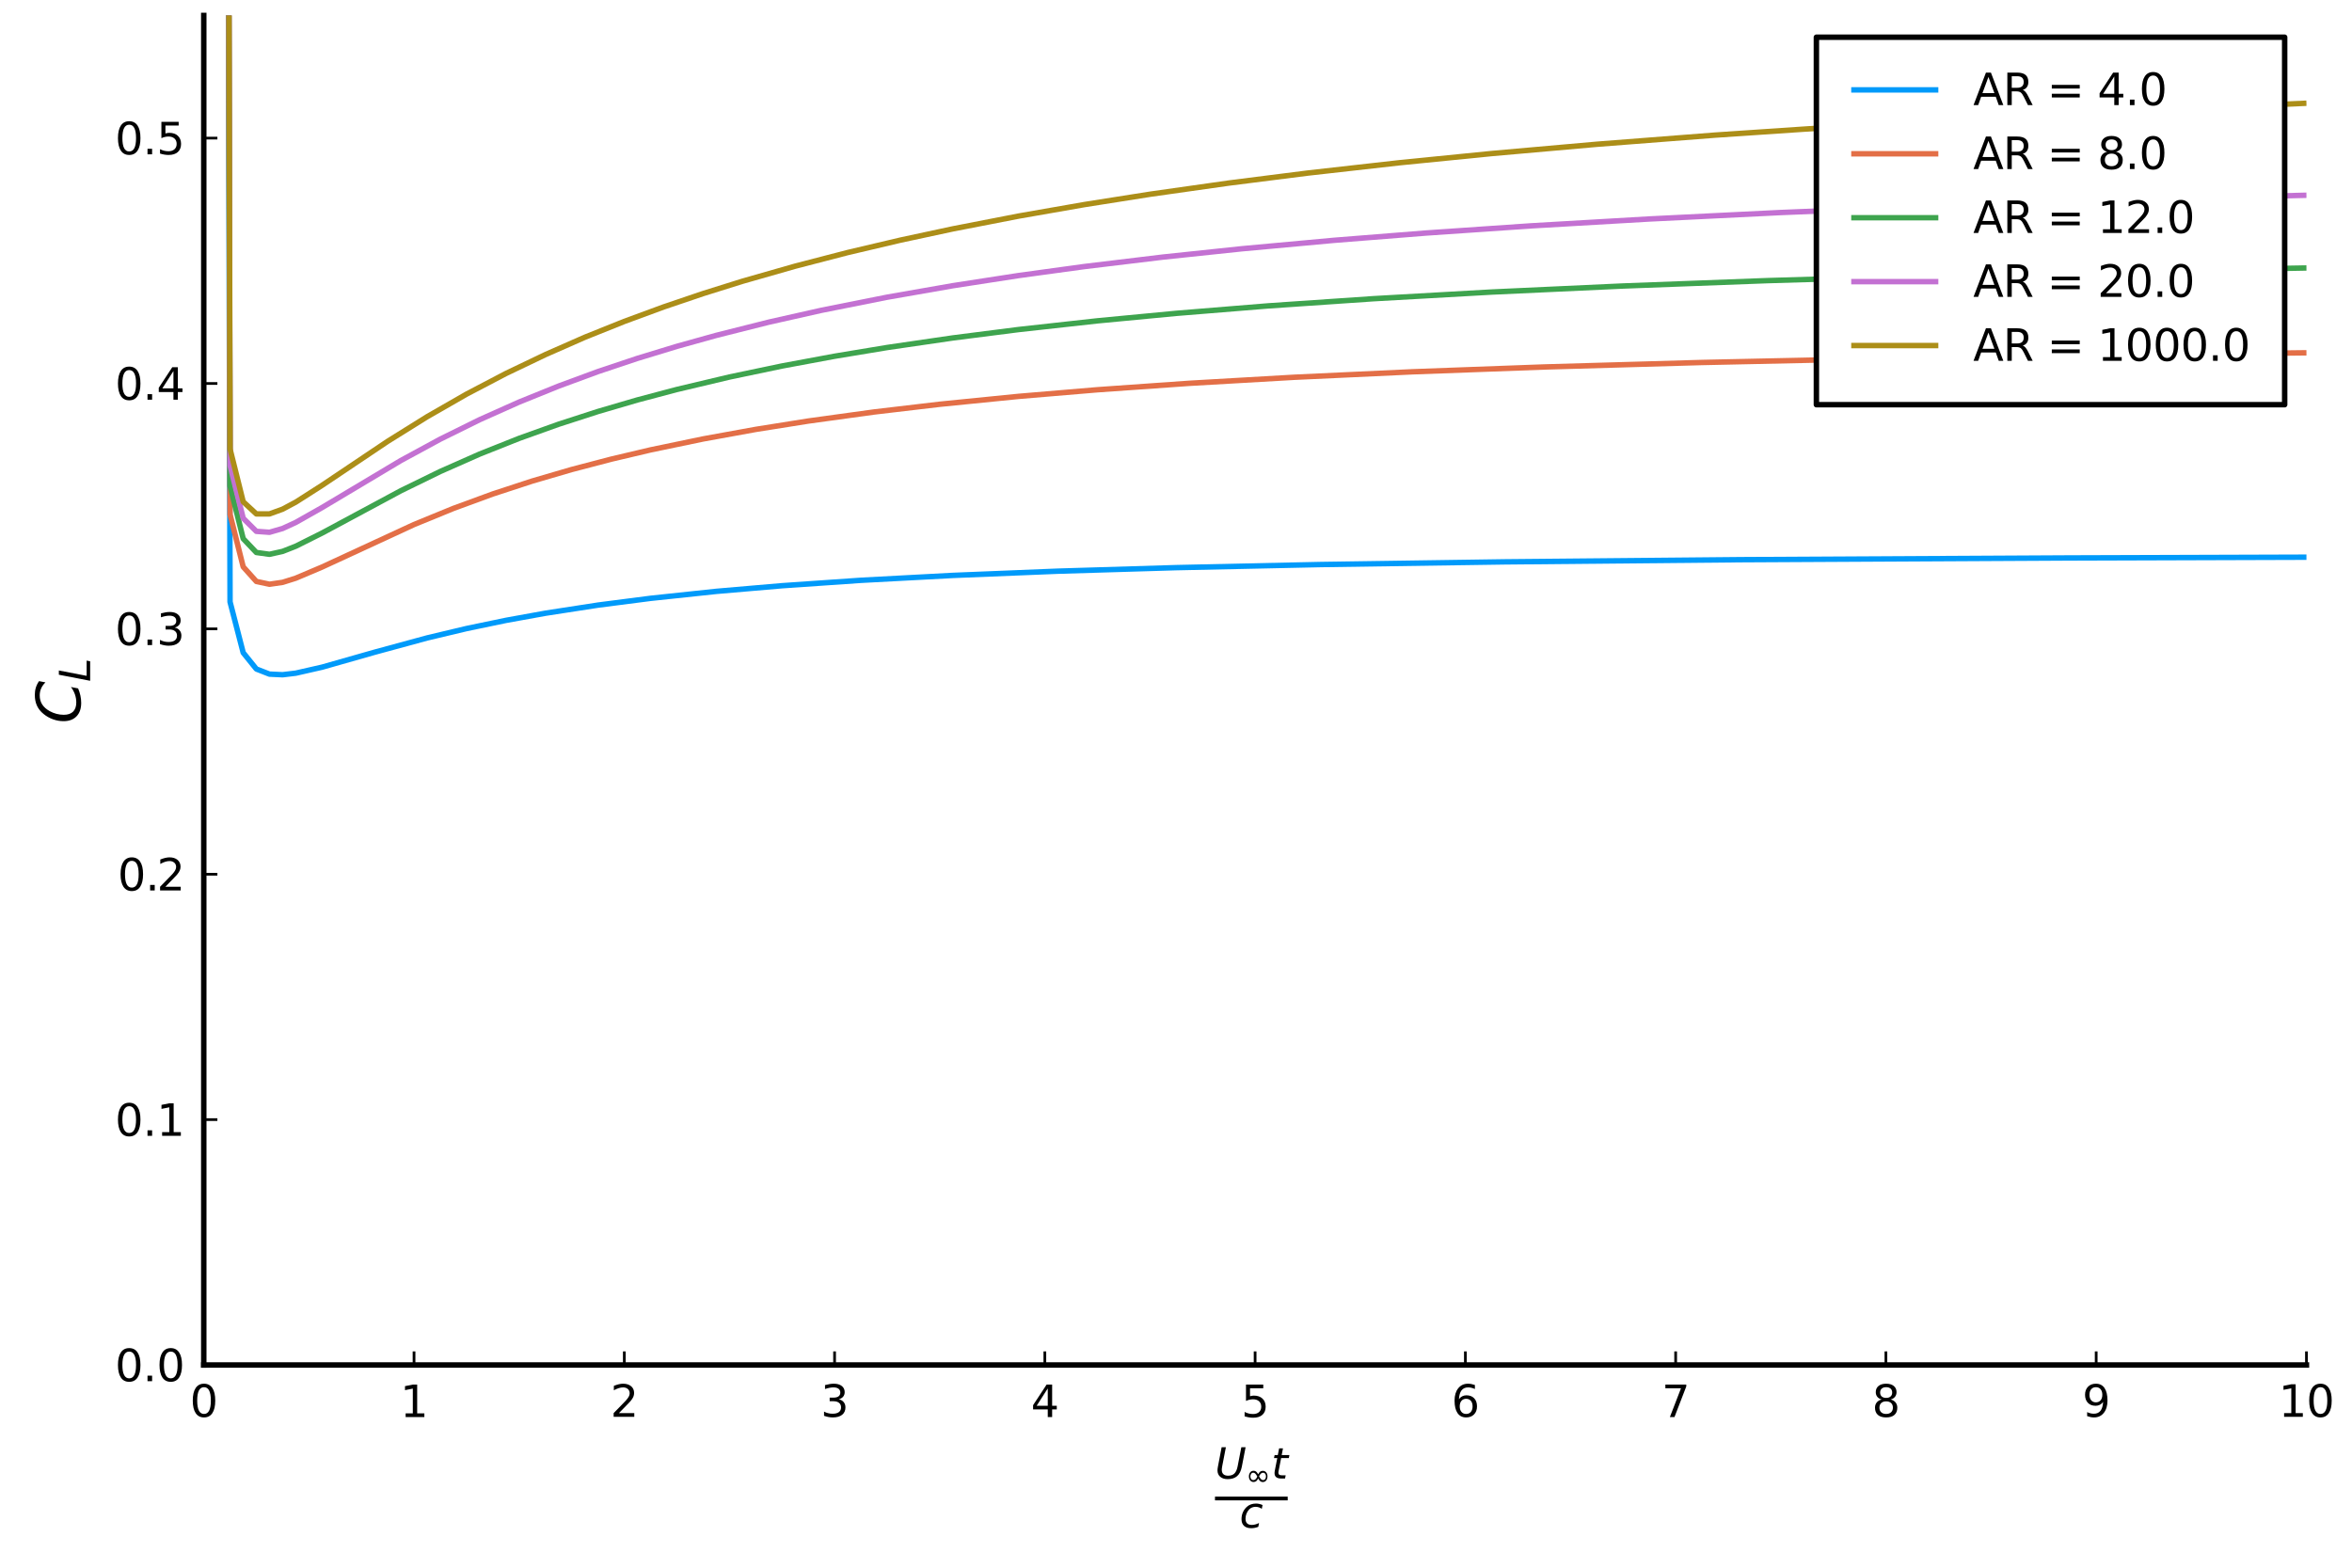<?xml version="1.0" encoding="utf-8" standalone="no"?>
<!DOCTYPE svg PUBLIC "-//W3C//DTD SVG 1.1//EN"
  "http://www.w3.org/Graphics/SVG/1.1/DTD/svg11.dtd">
<svg xmlns:xlink="http://www.w3.org/1999/xlink" width="432pt" height="288pt" viewBox="0 0 432 288" xmlns="http://www.w3.org/2000/svg" version="1.1">
 <defs>
  <style type="text/css">*{stroke-linejoin: round; stroke-linecap: butt}</style>
 </defs>
 <g id="figure_1">
  <g id="patch_1">
   <path d="M 0 288 
L 432 288 
L 432 0 
L 0 0 
z
" style="fill: #ffffff"/>
  </g>
  <g id="axes_1">
   <g id="patch_2">
    <path d="M 37.428 250.763 
L 423.634 250.763 
L 423.634 2.835 
L 37.428 2.835 
z
" style="fill: #ffffff"/>
   </g>
   <g id="line2d_1">
    <path d="M 41.957 -1 
L 42.255 110.58 
L 44.669 119.906 
L 47.083 122.9 
L 49.497 123.843 
L 51.911 123.955 
L 54.324 123.667 
L 59.152 122.568 
L 68.807 119.82 
L 78.462 117.194 
L 85.704 115.47 
L 92.945 113.964 
L 100.186 112.653 
L 109.841 111.164 
L 119.497 109.92 
L 131.565 108.639 
L 143.634 107.604 
L 158.117 106.609 
L 175.014 105.709 
L 194.324 104.93 
L 216.048 104.281 
L 242.6 103.711 
L 276.393 103.218 
L 319.841 102.818 
L 380.185 102.499 
L 423.634 102.361 
L 423.634 102.361 
" clip-path="url(#pdfbd88f8c0)" style="fill: none; stroke: #009afa"/>
   </g>
   <g id="matplotlib.axis_1">
    <g id="xtick_1">
     <g id="line2d_2">
      <defs>
       <path id="mcb1affcece" d="M 0 0 
L 0 -2.5 
" style="stroke: #000000; stroke-width: 0.5"/>
      </defs>
      <g>
       <use xlink:href="#mcb1affcece" x="37.428" y="250.763" style="stroke: #000000; stroke-width: 0.5"/>
      </g>
     </g>
     <g id="text_1">
      <!-- $0$ -->
      <g transform="translate(34.868 260.342) scale(0.08 -0.08)">
       <defs>
        <path id="DejaVuSans-30" d="M 2034 4250 
Q 1547 4250 1301 3770 
Q 1056 3291 1056 2328 
Q 1056 1369 1301 889 
Q 1547 409 2034 409 
Q 2525 409 2770 889 
Q 3016 1369 3016 2328 
Q 3016 3291 2770 3770 
Q 2525 4250 2034 4250 
z
M 2034 4750 
Q 2819 4750 3233 4129 
Q 3647 3509 3647 2328 
Q 3647 1150 3233 529 
Q 2819 -91 2034 -91 
Q 1250 -91 836 529 
Q 422 1150 422 2328 
Q 422 3509 836 4129 
Q 1250 4750 2034 4750 
z
" transform="scale(0.016)"/>
       </defs>
       <use xlink:href="#DejaVuSans-30" transform="translate(0 0.781)"/>
      </g>
     </g>
    </g>
    <g id="xtick_2">
     <g id="line2d_3">
      <g>
       <use xlink:href="#mcb1affcece" x="76.048" y="250.763" style="stroke: #000000; stroke-width: 0.5"/>
      </g>
     </g>
     <g id="text_2">
      <!-- $1$ -->
      <g transform="translate(73.488 260.342) scale(0.08 -0.08)">
       <defs>
        <path id="DejaVuSans-31" d="M 794 531 
L 1825 531 
L 1825 4091 
L 703 3866 
L 703 4441 
L 1819 4666 
L 2450 4666 
L 2450 531 
L 3481 531 
L 3481 0 
L 794 0 
L 794 531 
z
" transform="scale(0.016)"/>
       </defs>
       <use xlink:href="#DejaVuSans-31" transform="translate(0 0.094)"/>
      </g>
     </g>
    </g>
    <g id="xtick_3">
     <g id="line2d_4">
      <g>
       <use xlink:href="#mcb1affcece" x="114.669" y="250.763" style="stroke: #000000; stroke-width: 0.5"/>
      </g>
     </g>
     <g id="text_3">
      <!-- $2$ -->
      <g transform="translate(112.109 260.342) scale(0.08 -0.08)">
       <defs>
        <path id="DejaVuSans-32" d="M 1228 531 
L 3431 531 
L 3431 0 
L 469 0 
L 469 531 
Q 828 903 1448 1529 
Q 2069 2156 2228 2338 
Q 2531 2678 2651 2914 
Q 2772 3150 2772 3378 
Q 2772 3750 2511 3984 
Q 2250 4219 1831 4219 
Q 1534 4219 1204 4116 
Q 875 4013 500 3803 
L 500 4441 
Q 881 4594 1212 4672 
Q 1544 4750 1819 4750 
Q 2544 4750 2975 4387 
Q 3406 4025 3406 3419 
Q 3406 3131 3298 2873 
Q 3191 2616 2906 2266 
Q 2828 2175 2409 1742 
Q 1991 1309 1228 531 
z
" transform="scale(0.016)"/>
       </defs>
       <use xlink:href="#DejaVuSans-32" transform="translate(0 0.781)"/>
      </g>
     </g>
    </g>
    <g id="xtick_4">
     <g id="line2d_5">
      <g>
       <use xlink:href="#mcb1affcece" x="153.29" y="250.763" style="stroke: #000000; stroke-width: 0.5"/>
      </g>
     </g>
     <g id="text_4">
      <!-- $3$ -->
      <g transform="translate(150.73 260.342) scale(0.08 -0.08)">
       <defs>
        <path id="DejaVuSans-33" d="M 2597 2516 
Q 3050 2419 3304 2112 
Q 3559 1806 3559 1356 
Q 3559 666 3084 287 
Q 2609 -91 1734 -91 
Q 1441 -91 1130 -33 
Q 819 25 488 141 
L 488 750 
Q 750 597 1062 519 
Q 1375 441 1716 441 
Q 2309 441 2620 675 
Q 2931 909 2931 1356 
Q 2931 1769 2642 2001 
Q 2353 2234 1838 2234 
L 1294 2234 
L 1294 2753 
L 1863 2753 
Q 2328 2753 2575 2939 
Q 2822 3125 2822 3475 
Q 2822 3834 2567 4026 
Q 2313 4219 1838 4219 
Q 1578 4219 1281 4162 
Q 984 4106 628 3988 
L 628 4550 
Q 988 4650 1302 4700 
Q 1616 4750 1894 4750 
Q 2613 4750 3031 4423 
Q 3450 4097 3450 3541 
Q 3450 3153 3228 2886 
Q 3006 2619 2597 2516 
z
" transform="scale(0.016)"/>
       </defs>
       <use xlink:href="#DejaVuSans-33" transform="translate(0 0.781)"/>
      </g>
     </g>
    </g>
    <g id="xtick_5">
     <g id="line2d_6">
      <g>
       <use xlink:href="#mcb1affcece" x="191.91" y="250.763" style="stroke: #000000; stroke-width: 0.5"/>
      </g>
     </g>
     <g id="text_5">
      <!-- $4$ -->
      <g transform="translate(189.35 260.342) scale(0.08 -0.08)">
       <defs>
        <path id="DejaVuSans-34" d="M 2419 4116 
L 825 1625 
L 2419 1625 
L 2419 4116 
z
M 2253 4666 
L 3047 4666 
L 3047 1625 
L 3713 1625 
L 3713 1100 
L 3047 1100 
L 3047 0 
L 2419 0 
L 2419 1100 
L 313 1100 
L 313 1709 
L 2253 4666 
z
" transform="scale(0.016)"/>
       </defs>
       <use xlink:href="#DejaVuSans-34" transform="translate(0 0.094)"/>
      </g>
     </g>
    </g>
    <g id="xtick_6">
     <g id="line2d_7">
      <g>
       <use xlink:href="#mcb1affcece" x="230.531" y="250.763" style="stroke: #000000; stroke-width: 0.5"/>
      </g>
     </g>
     <g id="text_6">
      <!-- $5$ -->
      <g transform="translate(227.971 260.342) scale(0.08 -0.08)">
       <defs>
        <path id="DejaVuSans-35" d="M 691 4666 
L 3169 4666 
L 3169 4134 
L 1269 4134 
L 1269 2991 
Q 1406 3038 1543 3061 
Q 1681 3084 1819 3084 
Q 2600 3084 3056 2656 
Q 3513 2228 3513 1497 
Q 3513 744 3044 326 
Q 2575 -91 1722 -91 
Q 1428 -91 1123 -41 
Q 819 9 494 109 
L 494 744 
Q 775 591 1075 516 
Q 1375 441 1709 441 
Q 2250 441 2565 725 
Q 2881 1009 2881 1497 
Q 2881 1984 2565 2268 
Q 2250 2553 1709 2553 
Q 1456 2553 1204 2497 
Q 953 2441 691 2322 
L 691 4666 
z
" transform="scale(0.016)"/>
       </defs>
       <use xlink:href="#DejaVuSans-35" transform="translate(0 0.094)"/>
      </g>
     </g>
    </g>
    <g id="xtick_7">
     <g id="line2d_8">
      <g>
       <use xlink:href="#mcb1affcece" x="269.151" y="250.763" style="stroke: #000000; stroke-width: 0.5"/>
      </g>
     </g>
     <g id="text_7">
      <!-- $6$ -->
      <g transform="translate(266.591 260.342) scale(0.08 -0.08)">
       <defs>
        <path id="DejaVuSans-36" d="M 2113 2584 
Q 1688 2584 1439 2293 
Q 1191 2003 1191 1497 
Q 1191 994 1439 701 
Q 1688 409 2113 409 
Q 2538 409 2786 701 
Q 3034 994 3034 1497 
Q 3034 2003 2786 2293 
Q 2538 2584 2113 2584 
z
M 3366 4563 
L 3366 3988 
Q 3128 4100 2886 4159 
Q 2644 4219 2406 4219 
Q 1781 4219 1451 3797 
Q 1122 3375 1075 2522 
Q 1259 2794 1537 2939 
Q 1816 3084 2150 3084 
Q 2853 3084 3261 2657 
Q 3669 2231 3669 1497 
Q 3669 778 3244 343 
Q 2819 -91 2113 -91 
Q 1303 -91 875 529 
Q 447 1150 447 2328 
Q 447 3434 972 4092 
Q 1497 4750 2381 4750 
Q 2619 4750 2861 4703 
Q 3103 4656 3366 4563 
z
" transform="scale(0.016)"/>
       </defs>
       <use xlink:href="#DejaVuSans-36" transform="translate(0 0.781)"/>
      </g>
     </g>
    </g>
    <g id="xtick_8">
     <g id="line2d_9">
      <g>
       <use xlink:href="#mcb1affcece" x="307.772" y="250.763" style="stroke: #000000; stroke-width: 0.5"/>
      </g>
     </g>
     <g id="text_8">
      <!-- $7$ -->
      <g transform="translate(305.212 260.342) scale(0.08 -0.08)">
       <defs>
        <path id="DejaVuSans-37" d="M 525 4666 
L 3525 4666 
L 3525 4397 
L 1831 0 
L 1172 0 
L 2766 4134 
L 525 4134 
L 525 4666 
z
" transform="scale(0.016)"/>
       </defs>
       <use xlink:href="#DejaVuSans-37" transform="translate(0 0.094)"/>
      </g>
     </g>
    </g>
    <g id="xtick_9">
     <g id="line2d_10">
      <g>
       <use xlink:href="#mcb1affcece" x="346.392" y="250.763" style="stroke: #000000; stroke-width: 0.5"/>
      </g>
     </g>
     <g id="text_9">
      <!-- $8$ -->
      <g transform="translate(343.832 260.342) scale(0.08 -0.08)">
       <defs>
        <path id="DejaVuSans-38" d="M 2034 2216 
Q 1584 2216 1326 1975 
Q 1069 1734 1069 1313 
Q 1069 891 1326 650 
Q 1584 409 2034 409 
Q 2484 409 2743 651 
Q 3003 894 3003 1313 
Q 3003 1734 2745 1975 
Q 2488 2216 2034 2216 
z
M 1403 2484 
Q 997 2584 770 2862 
Q 544 3141 544 3541 
Q 544 4100 942 4425 
Q 1341 4750 2034 4750 
Q 2731 4750 3128 4425 
Q 3525 4100 3525 3541 
Q 3525 3141 3298 2862 
Q 3072 2584 2669 2484 
Q 3125 2378 3379 2068 
Q 3634 1759 3634 1313 
Q 3634 634 3220 271 
Q 2806 -91 2034 -91 
Q 1263 -91 848 271 
Q 434 634 434 1313 
Q 434 1759 690 2068 
Q 947 2378 1403 2484 
z
M 1172 3481 
Q 1172 3119 1398 2916 
Q 1625 2713 2034 2713 
Q 2441 2713 2670 2916 
Q 2900 3119 2900 3481 
Q 2900 3844 2670 4047 
Q 2441 4250 2034 4250 
Q 1625 4250 1398 4047 
Q 1172 3844 1172 3481 
z
" transform="scale(0.016)"/>
       </defs>
       <use xlink:href="#DejaVuSans-38" transform="translate(0 0.781)"/>
      </g>
     </g>
    </g>
    <g id="xtick_10">
     <g id="line2d_11">
      <g>
       <use xlink:href="#mcb1affcece" x="385.013" y="250.763" style="stroke: #000000; stroke-width: 0.5"/>
      </g>
     </g>
     <g id="text_10">
      <!-- $9$ -->
      <g transform="translate(382.453 260.342) scale(0.08 -0.08)">
       <defs>
        <path id="DejaVuSans-39" d="M 703 97 
L 703 672 
Q 941 559 1184 500 
Q 1428 441 1663 441 
Q 2288 441 2617 861 
Q 2947 1281 2994 2138 
Q 2813 1869 2534 1725 
Q 2256 1581 1919 1581 
Q 1219 1581 811 2004 
Q 403 2428 403 3163 
Q 403 3881 828 4315 
Q 1253 4750 1959 4750 
Q 2769 4750 3195 4129 
Q 3622 3509 3622 2328 
Q 3622 1225 3098 567 
Q 2575 -91 1691 -91 
Q 1453 -91 1209 -44 
Q 966 3 703 97 
z
M 1959 2075 
Q 2384 2075 2632 2365 
Q 2881 2656 2881 3163 
Q 2881 3666 2632 3958 
Q 2384 4250 1959 4250 
Q 1534 4250 1286 3958 
Q 1038 3666 1038 3163 
Q 1038 2656 1286 2365 
Q 1534 2075 1959 2075 
z
" transform="scale(0.016)"/>
       </defs>
       <use xlink:href="#DejaVuSans-39" transform="translate(0 0.781)"/>
      </g>
     </g>
    </g>
    <g id="xtick_11">
     <g id="line2d_12">
      <g>
       <use xlink:href="#mcb1affcece" x="423.634" y="250.763" style="stroke: #000000; stroke-width: 0.5"/>
      </g>
     </g>
     <g id="text_11">
      <!-- $10$ -->
      <g transform="translate(418.514 260.342) scale(0.08 -0.08)">
       <use xlink:href="#DejaVuSans-31" transform="translate(0 0.781)"/>
       <use xlink:href="#DejaVuSans-30" transform="translate(63.623 0.781)"/>
      </g>
     </g>
    </g>
    <g id="text_12">
     <!-- $ \frac{U_\infty t}{c} $ -->
     <g transform="translate(223.161 277.776) scale(0.11 -0.11)">
      <defs>
       <path id="DejaVuSans-Oblique-55" d="M 991 4666 
L 1625 4666 
L 1075 1831 
Q 1041 1641 1027 1517 
Q 1013 1394 1013 1300 
Q 1013 869 1253 645 
Q 1494 422 1959 422 
Q 2563 422 2898 753 
Q 3234 1084 3378 1831 
L 3928 4666 
L 4563 4666 
L 4000 1753 
Q 3816 809 3300 359 
Q 2784 -91 1888 -91 
Q 1188 -91 780 261 
Q 372 613 372 1216 
Q 372 1325 387 1461 
Q 403 1597 434 1753 
L 991 4666 
z
" transform="scale(0.016)"/>
       <path id="DejaVuSans-221e" d="M 2916 1091 
Q 2819 1203 2666 1466 
Q 2456 1091 2272 925 
Q 2041 725 1681 725 
Q 1259 725 981 1041 
Q 688 1372 688 1919 
Q 688 2444 981 2800 
Q 1244 3116 1688 3116 
Q 1916 3116 2084 3022 
Q 2281 2919 2416 2741 
Q 2541 2581 2666 2366 
Q 2875 2741 3059 2906 
Q 3291 3106 3650 3106 
Q 4072 3106 4350 2791 
Q 4644 2459 4644 1913 
Q 4644 1388 4350 1031 
Q 4088 716 3644 716 
Q 3416 716 3247 809 
Q 3078 894 2916 1091 
z
M 1647 1134 
Q 2163 1134 2472 1884 
Q 2075 2703 1647 2703 
Q 1334 2703 1175 2478 
Q 1003 2238 1003 1919 
Q 1003 1569 1175 1353 
Q 1350 1134 1647 1134 
z
M 3684 2697 
Q 3219 2697 2859 1947 
Q 3253 1128 3684 1128 
Q 3997 1128 4156 1353 
Q 4328 1594 4328 1913 
Q 4328 2263 4156 2478 
Q 3981 2697 3684 2697 
z
" transform="scale(0.016)"/>
       <path id="DejaVuSans-Oblique-74" d="M 2706 3500 
L 2619 3053 
L 1472 3053 
L 1100 1153 
Q 1081 1047 1072 975 
Q 1063 903 1063 863 
Q 1063 663 1183 572 
Q 1303 481 1569 481 
L 2150 481 
L 2053 0 
L 1503 0 
Q 991 0 739 200 
Q 488 400 488 806 
Q 488 878 497 964 
Q 506 1050 525 1153 
L 897 3053 
L 409 3053 
L 500 3500 
L 978 3500 
L 1172 4494 
L 1747 4494 
L 1556 3500 
L 2706 3500 
z
" transform="scale(0.016)"/>
       <path id="DejaVuSans-Oblique-63" d="M 3431 3366 
L 3316 2797 
Q 3109 2947 2876 3022 
Q 2644 3097 2394 3097 
Q 2119 3097 1870 3000 
Q 1622 2903 1453 2725 
Q 1184 2453 1037 2087 
Q 891 1722 891 1331 
Q 891 859 1127 628 
Q 1363 397 1844 397 
Q 2081 397 2348 469 
Q 2616 541 2906 684 
L 2797 116 
Q 2547 13 2283 -39 
Q 2019 -91 1741 -91 
Q 1044 -91 669 257 
Q 294 606 294 1253 
Q 294 1797 489 2255 
Q 684 2713 1069 3078 
Q 1331 3328 1684 3456 
Q 2038 3584 2456 3584 
Q 2700 3584 2940 3529 
Q 3181 3475 3431 3366 
z
" transform="scale(0.016)"/>
      </defs>
      <use xlink:href="#DejaVuSans-Oblique-55" transform="translate(0 55.966) scale(0.7)"/>
      <use xlink:href="#DejaVuSans-221e" transform="translate(51.235 44.481) scale(0.49)"/>
      <use xlink:href="#DejaVuSans-Oblique-74" transform="translate(93.967 55.966) scale(0.7)"/>
      <use xlink:href="#DejaVuSans-Oblique-63" transform="translate(41 -25.969) scale(0.7)"/>
      <path d="M 0 19.481 
L 0 25.731 
L 121.413 25.731 
L 121.413 19.481 
L 0 19.481 
z
"/>
     </g>
    </g>
   </g>
   <g id="matplotlib.axis_2">
    <g id="ytick_1">
     <g id="line2d_13">
      <defs>
       <path id="mb144e43c2d" d="M 0 0 
L 2.5 0 
" style="stroke: #000000; stroke-width: 0.5"/>
      </defs>
      <g>
       <use xlink:href="#mb144e43c2d" x="37.428" y="250.763" style="stroke: #000000; stroke-width: 0.5"/>
      </g>
     </g>
     <g id="text_13">
      <!-- $0.0$ -->
      <g transform="translate(21.128 253.802) scale(0.08 -0.08)">
       <defs>
        <path id="DejaVuSans-2e" d="M 684 794 
L 1344 794 
L 1344 0 
L 684 0 
L 684 794 
z
" transform="scale(0.016)"/>
       </defs>
       <use xlink:href="#DejaVuSans-30" transform="translate(0 0.781)"/>
       <use xlink:href="#DejaVuSans-2e" transform="translate(63.623 0.781)"/>
       <use xlink:href="#DejaVuSans-30" transform="translate(95.41 0.781)"/>
      </g>
     </g>
    </g>
    <g id="ytick_2">
     <g id="line2d_14">
      <g>
       <use xlink:href="#mb144e43c2d" x="37.428" y="205.685" style="stroke: #000000; stroke-width: 0.5"/>
      </g>
     </g>
     <g id="text_14">
      <!-- $0.1$ -->
      <g transform="translate(21.128 208.725) scale(0.08 -0.08)">
       <use xlink:href="#DejaVuSans-30" transform="translate(0 0.781)"/>
       <use xlink:href="#DejaVuSans-2e" transform="translate(63.623 0.781)"/>
       <use xlink:href="#DejaVuSans-31" transform="translate(95.41 0.781)"/>
      </g>
     </g>
    </g>
    <g id="ytick_3">
     <g id="line2d_15">
      <g>
       <use xlink:href="#mb144e43c2d" x="37.428" y="160.607" style="stroke: #000000; stroke-width: 0.5"/>
      </g>
     </g>
     <g id="text_15">
      <!-- $0.2$ -->
      <g transform="translate(21.608 163.647) scale(0.08 -0.08)">
       <use xlink:href="#DejaVuSans-30" transform="translate(0 0.781)"/>
       <use xlink:href="#DejaVuSans-2e" transform="translate(63.623 0.781)"/>
       <use xlink:href="#DejaVuSans-32" transform="translate(89.91 0.781)"/>
      </g>
     </g>
    </g>
    <g id="ytick_4">
     <g id="line2d_16">
      <g>
       <use xlink:href="#mb144e43c2d" x="37.428" y="115.529" style="stroke: #000000; stroke-width: 0.5"/>
      </g>
     </g>
     <g id="text_16">
      <!-- $0.3$ -->
      <g transform="translate(21.128 118.569) scale(0.08 -0.08)">
       <use xlink:href="#DejaVuSans-30" transform="translate(0 0.781)"/>
       <use xlink:href="#DejaVuSans-2e" transform="translate(63.623 0.781)"/>
       <use xlink:href="#DejaVuSans-33" transform="translate(95.41 0.781)"/>
      </g>
     </g>
    </g>
    <g id="ytick_5">
     <g id="line2d_17">
      <g>
       <use xlink:href="#mb144e43c2d" x="37.428" y="70.451" style="stroke: #000000; stroke-width: 0.5"/>
      </g>
     </g>
     <g id="text_17">
      <!-- $0.4$ -->
      <g transform="translate(21.128 73.491) scale(0.08 -0.08)">
       <use xlink:href="#DejaVuSans-30" transform="translate(0 0.781)"/>
       <use xlink:href="#DejaVuSans-2e" transform="translate(63.623 0.781)"/>
       <use xlink:href="#DejaVuSans-34" transform="translate(95.41 0.781)"/>
      </g>
     </g>
    </g>
    <g id="ytick_6">
     <g id="line2d_18">
      <g>
       <use xlink:href="#mb144e43c2d" x="37.428" y="25.374" style="stroke: #000000; stroke-width: 0.5"/>
      </g>
     </g>
     <g id="text_18">
      <!-- $0.5$ -->
      <g transform="translate(21.128 28.413) scale(0.08 -0.08)">
       <use xlink:href="#DejaVuSans-30" transform="translate(0 0.781)"/>
       <use xlink:href="#DejaVuSans-2e" transform="translate(63.623 0.781)"/>
       <use xlink:href="#DejaVuSans-35" transform="translate(95.41 0.781)"/>
      </g>
     </g>
    </g>
    <g id="text_19">
     <!-- $ C_{L} $ -->
     <g transform="translate(14.84 132.959) rotate(-90) scale(0.11 -0.11)">
      <defs>
       <path id="DejaVuSans-Oblique-43" d="M 4447 4306 
L 4319 3641 
Q 4019 3944 3683 4091 
Q 3347 4238 2956 4238 
Q 2422 4238 2017 3981 
Q 1613 3725 1319 3200 
Q 1131 2863 1032 2486 
Q 934 2109 934 1728 
Q 934 1091 1264 756 
Q 1594 422 2222 422 
Q 2656 422 3056 561 
Q 3456 700 3834 978 
L 3688 231 
Q 3316 72 2936 -9 
Q 2556 -91 2175 -91 
Q 1278 -91 773 396 
Q 269 884 269 1753 
Q 269 2309 461 2846 
Q 653 3384 1013 3828 
Q 1394 4300 1883 4525 
Q 2372 4750 3022 4750 
Q 3422 4750 3780 4639 
Q 4138 4528 4447 4306 
z
" transform="scale(0.016)"/>
       <path id="DejaVuSans-Oblique-4c" d="M 1075 4666 
L 1709 4666 
L 909 525 
L 3181 525 
L 3078 0 
L 172 0 
L 1075 4666 
z
" transform="scale(0.016)"/>
      </defs>
      <use xlink:href="#DejaVuSans-Oblique-43" transform="translate(0 0.781)"/>
      <use xlink:href="#DejaVuSans-Oblique-4c" transform="translate(69.824 -15.625) scale(0.7)"/>
     </g>
    </g>
   </g>
   <g id="line2d_19">
    <path d="M 42.015 -1 
L 42.255 94.515 
L 44.669 104.129 
L 47.083 106.816 
L 49.497 107.33 
L 51.911 106.98 
L 54.324 106.219 
L 59.152 104.172 
L 76.048 96.362 
L 83.29 93.396 
L 90.531 90.74 
L 97.772 88.369 
L 105.014 86.252 
L 112.255 84.355 
L 119.497 82.647 
L 129.152 80.637 
L 138.807 78.884 
L 148.462 77.349 
L 160.531 75.688 
L 172.6 74.266 
L 187.083 72.818 
L 201.565 71.602 
L 218.462 70.416 
L 237.772 69.305 
L 259.496 68.3 
L 283.634 67.416 
L 312.599 66.593 
L 346.392 65.869 
L 387.427 65.228 
L 423.634 64.812 
L 423.634 64.812 
" clip-path="url(#pdfbd88f8c0)" style="fill: none; stroke: #e36f47"/>
   </g>
   <g id="patch_3">
    <path d="M 37.428 250.763 
L 37.428 2.835 
" style="fill: none; stroke: #000000; stroke-linejoin: miter; stroke-linecap: square"/>
   </g>
   <g id="patch_4">
    <path d="M 37.428 250.763 
L 423.634 250.763 
" style="fill: none; stroke: #000000; stroke-linejoin: miter; stroke-linecap: square"/>
   </g>
   <g id="line2d_20">
    <path d="M 42.032 -1 
L 42.255 89.285 
L 44.669 98.958 
L 47.083 101.497 
L 49.497 101.83 
L 51.911 101.293 
L 54.324 100.345 
L 59.152 97.928 
L 73.635 90.148 
L 80.876 86.611 
L 88.117 83.409 
L 95.359 80.529 
L 102.6 77.936 
L 109.841 75.594 
L 117.083 73.472 
L 124.324 71.552 
L 133.979 69.262 
L 143.634 67.238 
L 153.29 65.443 
L 162.945 63.843 
L 175.014 62.081 
L 187.083 60.542 
L 201.565 58.941 
L 216.048 57.564 
L 232.944 56.192 
L 252.255 54.876 
L 273.979 53.652 
L 298.117 52.541 
L 324.668 51.552 
L 356.048 50.624 
L 392.254 49.793 
L 423.634 49.227 
L 423.634 49.227 
" clip-path="url(#pdfbd88f8c0)" style="fill: none; stroke: #3ea44e"/>
   </g>
   <g id="line2d_21">
    <path d="M 42.043 -1 
L 42.255 85.513 
L 44.669 95.208 
L 47.083 97.612 
L 49.497 97.787 
L 51.911 97.089 
L 54.324 95.979 
L 59.152 93.246 
L 73.635 84.599 
L 80.876 80.669 
L 88.117 77.093 
L 95.359 73.858 
L 102.6 70.928 
L 109.841 68.259 
L 117.083 65.837 
L 124.324 63.629 
L 131.565 61.611 
L 141.221 59.179 
L 150.876 57.006 
L 162.945 54.599 
L 175.014 52.487 
L 187.083 50.623 
L 199.151 48.97 
L 213.634 47.224 
L 228.117 45.698 
L 245.013 44.149 
L 261.91 42.81 
L 281.22 41.491 
L 302.944 40.228 
L 327.082 39.045 
L 353.634 37.959 
L 385.013 36.906 
L 421.22 35.928 
L 423.634 35.87 
L 423.634 35.87 
" clip-path="url(#pdfbd88f8c0)" style="fill: none; stroke: #c371d2"/>
   </g>
   <g id="line2d_22">
    <path d="M 42.052 -1 
L 42.255 82.498 
L 44.669 92.175 
L 47.083 94.411 
L 49.497 94.411 
L 51.911 93.536 
L 54.324 92.249 
L 59.152 89.162 
L 71.221 81.066 
L 78.462 76.55 
L 85.704 72.397 
L 92.945 68.604 
L 100.186 65.141 
L 107.428 61.953 
L 114.669 59.048 
L 121.91 56.382 
L 129.152 53.927 
L 136.393 51.66 
L 146.048 48.9 
L 155.703 46.395 
L 165.358 44.121 
L 175.014 42.046 
L 187.083 39.698 
L 199.151 37.588 
L 211.22 35.683 
L 225.703 33.63 
L 240.186 31.795 
L 257.082 29.893 
L 273.979 28.207 
L 293.289 26.502 
L 315.013 24.821 
L 339.151 23.2 
L 365.703 21.657 
L 394.668 20.21 
L 423.634 18.965 
L 423.634 18.965 
" clip-path="url(#pdfbd88f8c0)" style="fill: none; stroke: #ac8e18"/>
   </g>
   <g id="legend_1">
    <g id="patch_5">
     <path d="M 333.621 74.347 
L 419.634 74.347 
L 419.634 6.835 
L 333.621 6.835 
z
" style="fill: #ffffff; stroke: #000000; stroke-linejoin: miter"/>
    </g>
    <g id="line2d_23">
     <path d="M 340.021 16.513 
L 348.021 16.513 
L 356.021 16.513 
" style="fill: none; stroke: #009afa; stroke-linejoin: miter"/>
    </g>
    <g id="text_20">
     <!-- AR = 4.0 -->
     <g transform="translate(362.421 19.313) scale(0.08 -0.08)">
      <defs>
       <path id="DejaVuSans-41" d="M 2188 4044 
L 1331 1722 
L 3047 1722 
L 2188 4044 
z
M 1831 4666 
L 2547 4666 
L 4325 0 
L 3669 0 
L 3244 1197 
L 1141 1197 
L 716 0 
L 50 0 
L 1831 4666 
z
" transform="scale(0.016)"/>
       <path id="DejaVuSans-52" d="M 2841 2188 
Q 3044 2119 3236 1894 
Q 3428 1669 3622 1275 
L 4263 0 
L 3584 0 
L 2988 1197 
Q 2756 1666 2539 1819 
Q 2322 1972 1947 1972 
L 1259 1972 
L 1259 0 
L 628 0 
L 628 4666 
L 2053 4666 
Q 2853 4666 3247 4331 
Q 3641 3997 3641 3322 
Q 3641 2881 3436 2590 
Q 3231 2300 2841 2188 
z
M 1259 4147 
L 1259 2491 
L 2053 2491 
Q 2509 2491 2742 2702 
Q 2975 2913 2975 3322 
Q 2975 3731 2742 3939 
Q 2509 4147 2053 4147 
L 1259 4147 
z
" transform="scale(0.016)"/>
       <path id="DejaVuSans-20" transform="scale(0.016)"/>
       <path id="DejaVuSans-3d" d="M 678 2906 
L 4684 2906 
L 4684 2381 
L 678 2381 
L 678 2906 
z
M 678 1631 
L 4684 1631 
L 4684 1100 
L 678 1100 
L 678 1631 
z
" transform="scale(0.016)"/>
      </defs>
      <use xlink:href="#DejaVuSans-41"/>
      <use xlink:href="#DejaVuSans-52" x="68.408"/>
      <use xlink:href="#DejaVuSans-20" x="137.891"/>
      <use xlink:href="#DejaVuSans-3d" x="169.678"/>
      <use xlink:href="#DejaVuSans-20" x="253.467"/>
      <use xlink:href="#DejaVuSans-34" x="285.254"/>
      <use xlink:href="#DejaVuSans-2e" x="348.877"/>
      <use xlink:href="#DejaVuSans-30" x="380.664"/>
     </g>
    </g>
    <g id="line2d_24">
     <path d="M 340.021 28.256 
L 348.021 28.256 
L 356.021 28.256 
" style="fill: none; stroke: #e36f47; stroke-linejoin: miter"/>
    </g>
    <g id="text_21">
     <!-- AR = 8.0 -->
     <g transform="translate(362.421 31.056) scale(0.08 -0.08)">
      <use xlink:href="#DejaVuSans-41"/>
      <use xlink:href="#DejaVuSans-52" x="68.408"/>
      <use xlink:href="#DejaVuSans-20" x="137.891"/>
      <use xlink:href="#DejaVuSans-3d" x="169.678"/>
      <use xlink:href="#DejaVuSans-20" x="253.467"/>
      <use xlink:href="#DejaVuSans-38" x="285.254"/>
      <use xlink:href="#DejaVuSans-2e" x="348.877"/>
      <use xlink:href="#DejaVuSans-30" x="380.664"/>
     </g>
    </g>
    <g id="line2d_25">
     <path d="M 340.021 39.998 
L 348.021 39.998 
L 356.021 39.998 
" style="fill: none; stroke: #3ea44e; stroke-linejoin: miter"/>
    </g>
    <g id="text_22">
     <!-- AR = 12.0 -->
     <g transform="translate(362.421 42.798) scale(0.08 -0.08)">
      <use xlink:href="#DejaVuSans-41"/>
      <use xlink:href="#DejaVuSans-52" x="68.408"/>
      <use xlink:href="#DejaVuSans-20" x="137.891"/>
      <use xlink:href="#DejaVuSans-3d" x="169.678"/>
      <use xlink:href="#DejaVuSans-20" x="253.467"/>
      <use xlink:href="#DejaVuSans-31" x="285.254"/>
      <use xlink:href="#DejaVuSans-32" x="348.877"/>
      <use xlink:href="#DejaVuSans-2e" x="412.5"/>
      <use xlink:href="#DejaVuSans-30" x="444.287"/>
     </g>
    </g>
    <g id="line2d_26">
     <path d="M 340.021 51.741 
L 348.021 51.741 
L 356.021 51.741 
" style="fill: none; stroke: #c371d2; stroke-linejoin: miter"/>
    </g>
    <g id="text_23">
     <!-- AR = 20.0 -->
     <g transform="translate(362.421 54.541) scale(0.08 -0.08)">
      <use xlink:href="#DejaVuSans-41"/>
      <use xlink:href="#DejaVuSans-52" x="68.408"/>
      <use xlink:href="#DejaVuSans-20" x="137.891"/>
      <use xlink:href="#DejaVuSans-3d" x="169.678"/>
      <use xlink:href="#DejaVuSans-20" x="253.467"/>
      <use xlink:href="#DejaVuSans-32" x="285.254"/>
      <use xlink:href="#DejaVuSans-30" x="348.877"/>
      <use xlink:href="#DejaVuSans-2e" x="412.5"/>
      <use xlink:href="#DejaVuSans-30" x="444.287"/>
     </g>
    </g>
    <g id="line2d_27">
     <path d="M 340.021 63.483 
L 348.021 63.483 
L 356.021 63.483 
" style="fill: none; stroke: #ac8e18; stroke-linejoin: miter"/>
    </g>
    <g id="text_24">
     <!-- AR = 1000.0 -->
     <g transform="translate(362.421 66.283) scale(0.08 -0.08)">
      <use xlink:href="#DejaVuSans-41"/>
      <use xlink:href="#DejaVuSans-52" x="68.408"/>
      <use xlink:href="#DejaVuSans-20" x="137.891"/>
      <use xlink:href="#DejaVuSans-3d" x="169.678"/>
      <use xlink:href="#DejaVuSans-20" x="253.467"/>
      <use xlink:href="#DejaVuSans-31" x="285.254"/>
      <use xlink:href="#DejaVuSans-30" x="348.877"/>
      <use xlink:href="#DejaVuSans-30" x="412.5"/>
      <use xlink:href="#DejaVuSans-30" x="476.123"/>
      <use xlink:href="#DejaVuSans-2e" x="539.746"/>
      <use xlink:href="#DejaVuSans-30" x="571.533"/>
     </g>
    </g>
   </g>
  </g>
 </g>
 <defs>
  <clipPath id="pdfbd88f8c0">
   <rect x="37.428" y="2.835" width="386.206" height="247.928"/>
  </clipPath>
 </defs>
</svg>
